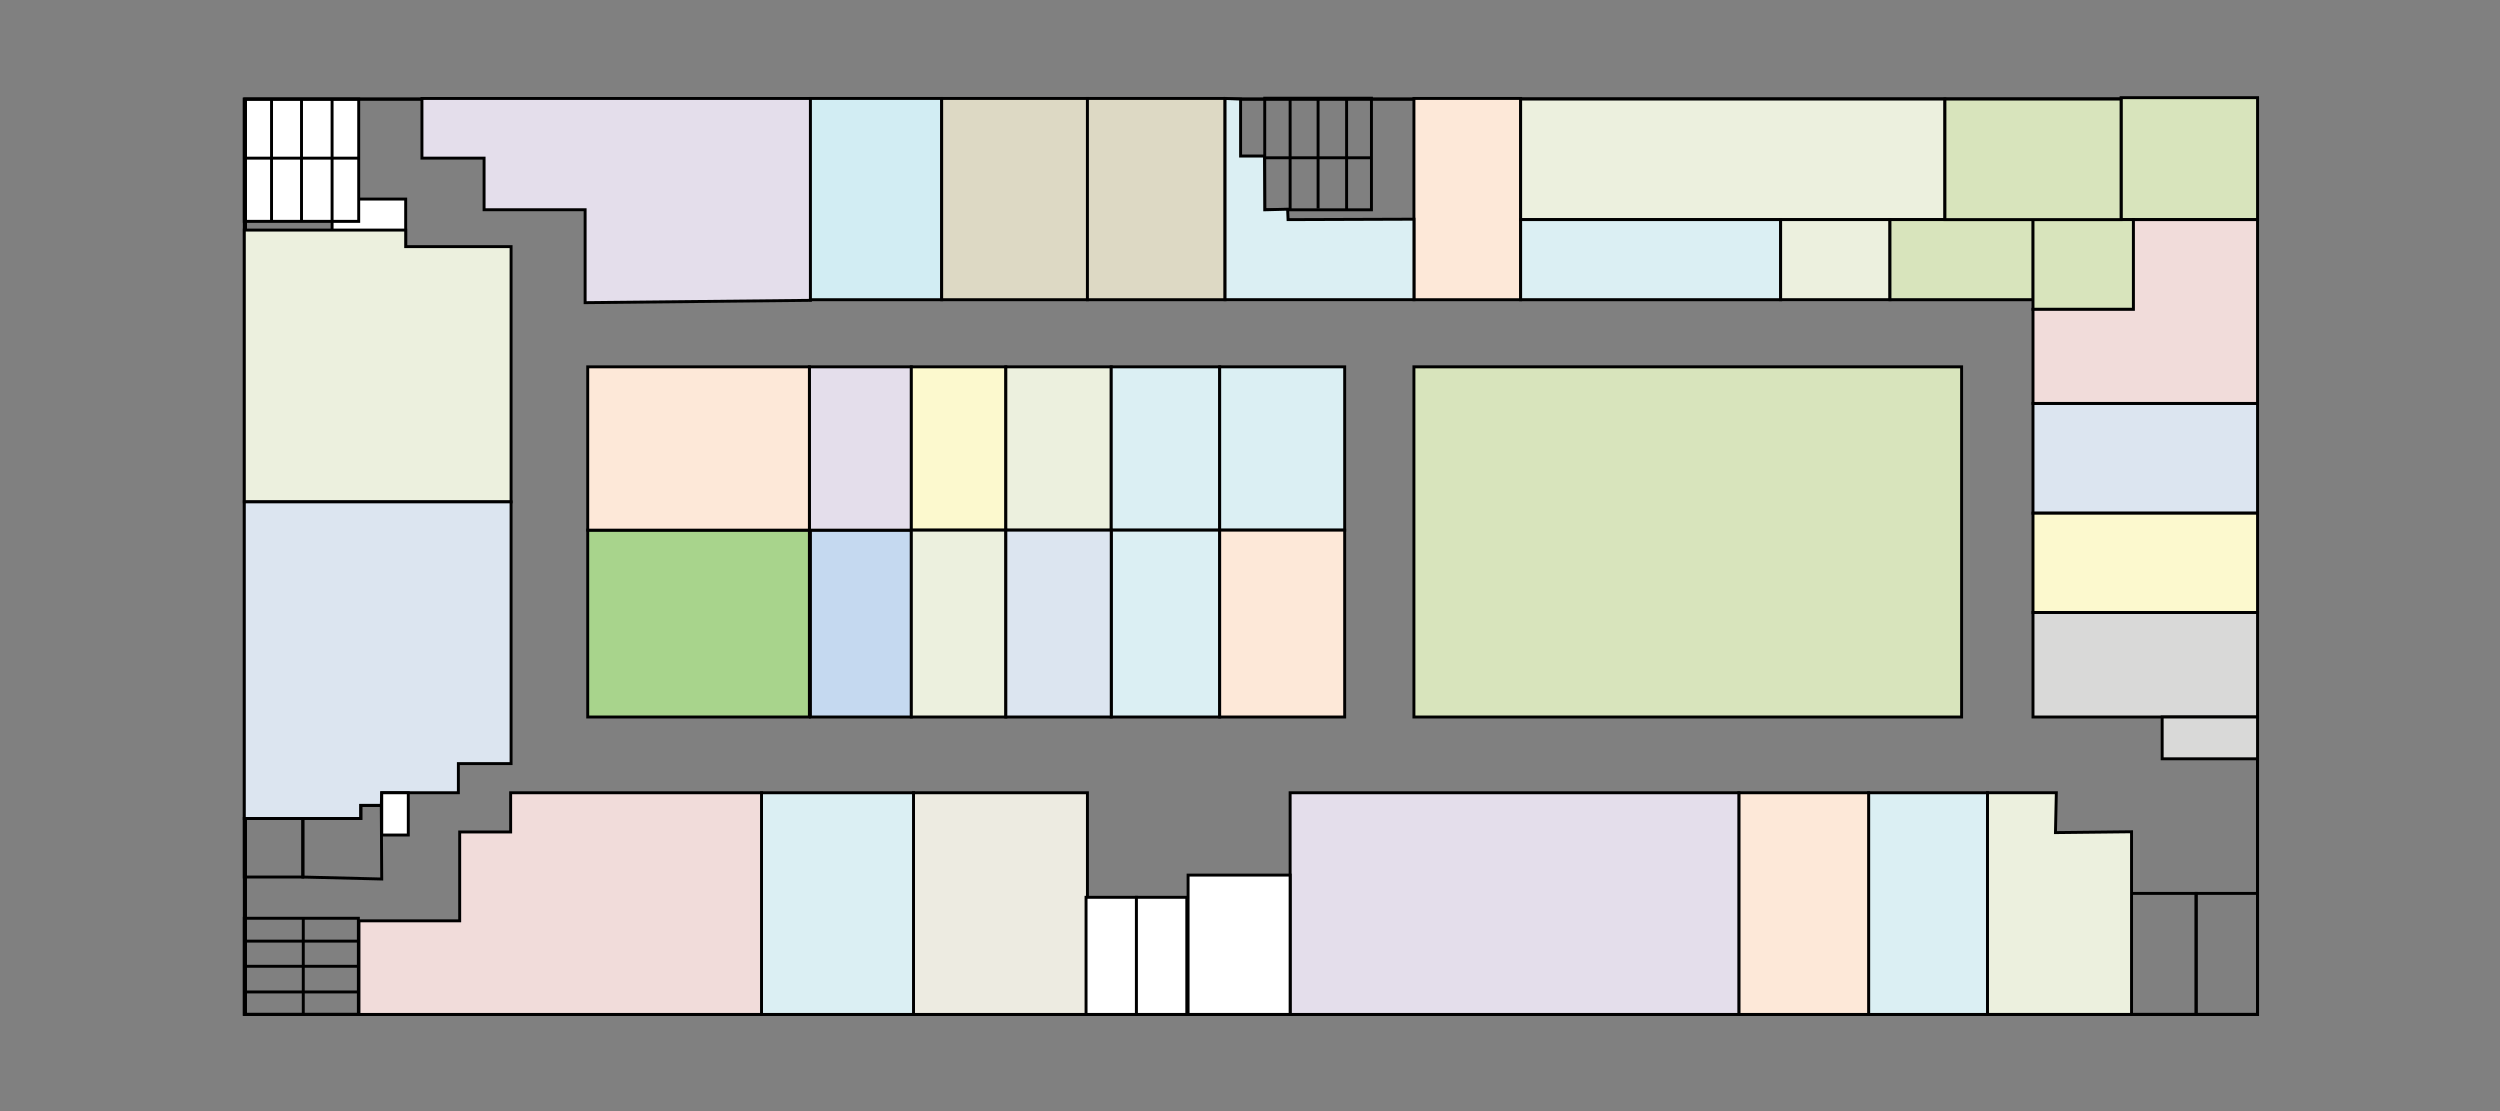 <?xml version="1.0" encoding="utf-8"?>
<!-- Generator: Adobe Illustrator 25.2.3, SVG Export Plug-In . SVG Version: 6.00 Build 0)  -->
<svg version="1.1" id="Layer_1" xmlns="http://www.w3.org/2000/svg" xmlns:xlink="http://www.w3.org/1999/xlink" x="0px" y="0px"
	 viewBox="0 0 2551.18 1133.86" style="enable-background:new 0 0 2551.18 1133.86;" xml:space="preserve">
<rect x="0" y="0" width="2551.18" height="1133.86" fill="#808080" stroke="none"/>
<style type="text/css">
	.st0{fill:#FFFFFF;stroke:#000000;stroke-width:3;stroke-miterlimit:10;}
	.st1{fill:none;stroke:#000000;stroke-width:3;stroke-miterlimit:10;}
	.st2{fill:#E4DEEB;stroke:#000000;stroke-width:3;stroke-miterlimit:10;}
	.st3{fill:#D2EDF3;stroke:#000000;stroke-width:3;stroke-miterlimit:10;}
	.st4{fill:#DDD9C4;stroke:#000000;stroke-width:3;stroke-miterlimit:10;}
	.st5{fill:#FDE8D8;stroke:#000000;stroke-width:3;stroke-miterlimit:10;}
	.st6{fill:#EDEBE1;stroke:#000000;stroke-width:3;stroke-miterlimit:10;}
	.st7{fill:#DBEFF3;stroke:#000000;stroke-width:3;stroke-miterlimit:10;}
	.st8{fill:#A8D48C;stroke:#000000;stroke-width:3;stroke-miterlimit:10;}
	.st9{fill:#C5D9F0;stroke:#000000;stroke-width:3;stroke-miterlimit:10;}
	.st10{fill:#FCF9CE;stroke:#000000;stroke-width:3;stroke-miterlimit:10;}
	.st11{fill:#ECF0DE;stroke:#000000;stroke-width:3;stroke-miterlimit:10;}
	.st12{fill:#DCE5F0;stroke:#000000;stroke-width:3;stroke-miterlimit:10;}
	.st13{fill:#D8E4BC;stroke:#000000;stroke-width:3;stroke-miterlimit:10;}
	.st14{fill:#D9D9D8;stroke:#000000;stroke-width:3;stroke-miterlimit:10;}
	.st15{fill:#F1DCDA;stroke:#000000;stroke-width:3;stroke-miterlimit:10;}
</style>
<rect x="338.88" y="203.14" class="st0" width="75.11" height="48.53"/>
<rect x="245.29" y="105.13" transform="matrix(6.123234e-17 -1 1 6.123234e-17 144.174 471.191)" class="st0" width="124.78" height="116.75"/>
<line class="st0" x1="277.1" y1="225.24" x2="277.1" y2="100.46"/>
<line class="st0" x1="249.05" y1="161.39" x2="366.31" y2="161.39"/>
<line class="st0" x1="307.68" y1="224.58" x2="307.68" y2="101.12"/>
<line class="st0" x1="338.88" y1="225.24" x2="338.88" y2="100.46"/>
<rect x="1288.15" y="102.71" transform="matrix(6.123234e-17 -1 1 6.123234e-17 1187.911 1502.237)" class="st1" width="113.85" height="108.9"/>
<line class="st1" x1="1316.54" y1="213.49" x2="1316.54" y2="99.63"/>
<line class="st1" x1="1290.38" y1="161.01" x2="1399.76" y2="161.01"/>
<line class="st1" x1="1345.07" y1="212.88" x2="1345.07" y2="100.24"/>
<line class="st1" x1="1374.17" y1="213.49" x2="1374.17" y2="99.63"/>
<rect x="249.31" y="101.12" class="st1" width="2054.46" height="934.07"/>
<rect x="250.54" y="101.12" class="st1" width="2053.22" height="934.07"/>
<polygon class="st2" points="430.58,100.46 430.58,161.39 493.99,161.39 493.99,214.05 597.1,214.05 597.1,308.86 827.02,306.49 
	827.02,100.46 "/>
<rect x="827.02" y="100.46" class="st3" width="133.93" height="205.38"/>
<rect x="960.95" y="100.46" class="st4" width="148.74" height="205.38"/>
<rect x="1109.69" y="100.46" class="st4" width="140.44" height="205.38"/>
<rect x="1442.88" y="100.46" class="st5" width="108.89" height="205.38"/>
<rect x="932.21" y="808.99" class="st6" width="177.48" height="226.2"/>
<rect x="777.1" y="808.99" class="st7" width="155.11" height="226.2"/>
<rect x="599.76" y="540.99" class="st8" width="226.2" height="190.69"/>
<rect x="827.02" y="540.99" class="st9" width="102.96" height="190.69"/>
<rect x="825.96" y="374.35" class="st2" width="104.03" height="166.65"/>
<rect x="929.99" y="374.35" class="st10" width="96.44" height="166.65"/>
<rect x="1026.43" y="374.35" class="st11" width="107.56" height="166.65"/>
<rect x="1133.99" y="374.35" class="st7" width="110.67" height="166.65"/>
<rect x="1133.99" y="540.99" class="st7" width="110.67" height="190.69"/>
<rect x="1244.65" y="374.35" class="st7" width="127.56" height="166.65"/>
<rect x="1244.65" y="540.99" class="st5" width="127.56" height="190.69"/>
<rect x="929.99" y="540.99" class="st11" width="96.44" height="190.69"/>
<rect x="1026.43" y="540.99" class="st12" width="107.56" height="190.69"/>
<rect x="599.76" y="374.35" class="st5" width="226.2" height="166.65"/>
<rect x="1906.88" y="808.99" class="st7" width="121.33" height="226.2"/>
<rect x="1774.43" y="808.99" class="st5" width="132.44" height="226.2"/>
<rect x="1316.54" y="808.99" class="st2" width="457.89" height="226.2"/>
<rect x="1706.75" y="-53.87" transform="matrix(-1.836970e-16 1 -1 -1.836970e-16 1930.871 -1605.631)" class="st11" width="123.01" height="432.97"/>
<rect x="1643.58" y="132.31" transform="matrix(-1.836970e-16 1 -1 -1.836970e-16 1949.408 -1419.453)" class="st7" width="81.71" height="265.33"/>
<rect x="1832.02" y="209.2" transform="matrix(-1.836970e-16 1 -1 -1.836970e-16 2137.852 -1607.898)" class="st11" width="81.71" height="111.56"/>
<rect x="2171.89" y="92.24" transform="matrix(-1.836970e-16 1 -1 -1.836970e-16 2396.008 -2072.251)" class="st13" width="124.49" height="139.27"/>
<rect x="1960.91" y="191.87" transform="matrix(-1.836970e-16 1 -1 -1.836970e-16 2266.742 -1736.786)" class="st13" width="81.71" height="146.22"/>
<rect x="2080.08" y="218.66" transform="matrix(-1.836970e-16 1 -1 -1.836970e-16 2395.758 -1855.957)" class="st13" width="91.56" height="102.48"/>
<rect x="2013.11" y="72.74" transform="matrix(-1.836970e-16 1 -1 -1.836970e-16 2237.238 -1911.998)" class="st13" width="123.01" height="179.76"/>
<rect x="2133.19" y="353.11" transform="matrix(-1.836970e-16 1 -1 -1.836970e-16 2656.869 -1721.512)" class="st12" width="112" height="229.15"/>
<rect x="2135.86" y="563.77" transform="matrix(-1.836970e-16 1 -1 -1.836970e-16 2867.536 -1510.846)" class="st14" width="106.67" height="229.15"/>
<rect x="1543.65" y="273.57" transform="matrix(-1.836970e-16 1 -1 -1.836970e-16 2275.331 -1169.308)" class="st13" width="357.33" height="558.89"/>
<rect x="2210.67" y="942.09" transform="matrix(-1.836970e-16 1 -1 -1.836970e-16 3245.856 -1298.991)" class="st1" width="123.51" height="62.68"/>
<rect x="2146.37" y="940.48" transform="matrix(-1.836970e-16 1 -1 -1.836970e-16 3181.56 -1234.695)" class="st1" width="123.51" height="65.91"/>
<rect x="2206.43" y="731.68" transform="matrix(-1 -1.224647e-16 1.224647e-16 -1 4510.194 1506.024)" class="st14" width="97.33" height="42.67"/>
<rect x="2138.52" y="459.77" transform="matrix(-1.836970e-16 1 -1 -1.836970e-16 2763.536 -1614.846)" class="st10" width="101.33" height="229.15"/>
<polygon class="st7" points="1250.13,100.46 1250.13,305.83 1442.88,305.83 1442.88,223.68 1314.43,224.12 1313.99,213.49 
	1290.62,214.09 1290.38,159.23 1265.99,159.23 1265.99,101.12 "/>
<polygon class="st15" points="2074.62,315.68 2074.62,411.68 2303.76,411.68 2303.76,224.12 2177.1,224.12 2177.1,315.68 "/>
<polygon class="st11" points="2028.21,808.99 2028.21,1035.19 2175.17,1035.19 2175.17,848.79 2097.54,849.65 2098.43,808.99 "/>
<polygon class="st15" points="366.31,1035.19 366.31,939.68 469.1,939.68 469.1,849.01 521.1,849.01 521.1,808.99 777.1,808.99 
	777.1,1035.19 "/>
<g>
	<rect x="249.31" y="937.06" class="st1" width="116.39" height="98.03"/>
	<line class="st1" x1="249.92" y1="960.39" x2="366.31" y2="960.39"/>
	<line class="st1" x1="309.48" y1="936.84" x2="309.48" y2="1035.3"/>
	<line class="st1" x1="250.54" y1="986.07" x2="365.7" y2="986.07"/>
	<line class="st1" x1="249.92" y1="1012.26" x2="366.31" y2="1012.26"/>
</g>
<polygon class="st11" points="249.31,234.79 413.99,234.79 413.99,251.68 521.54,251.68 521.54,512.12 249.31,512.12 "/>
<polygon class="st12" points="249.31,512.12 521.54,512.12 521.54,779.23 467.76,779.23 467.76,808.99 389.54,808.99 389.1,821.9 
	368.21,821.9 368.21,835.23 249.31,835.23 "/>
<rect x="1108.28" y="915.68" class="st0" width="51.41" height="119.51"/>
<rect x="249.31" y="835.23" class="st1" width="59.75" height="59.75"/>
<rect x="1159.69" y="915.68" class="st0" width="51.41" height="119.51"/>
<rect x="1212.41" y="893.01" class="st0" width="104.13" height="142.17"/>
<polygon class="st1" points="309.06,894.99 389.54,897.01 389.1,821.9 368.21,821.9 368.21,835.23 309.06,835.23 "/>
<rect x="389.54" y="808.99" class="st0" width="27.11" height="43.13"/>
</svg>
